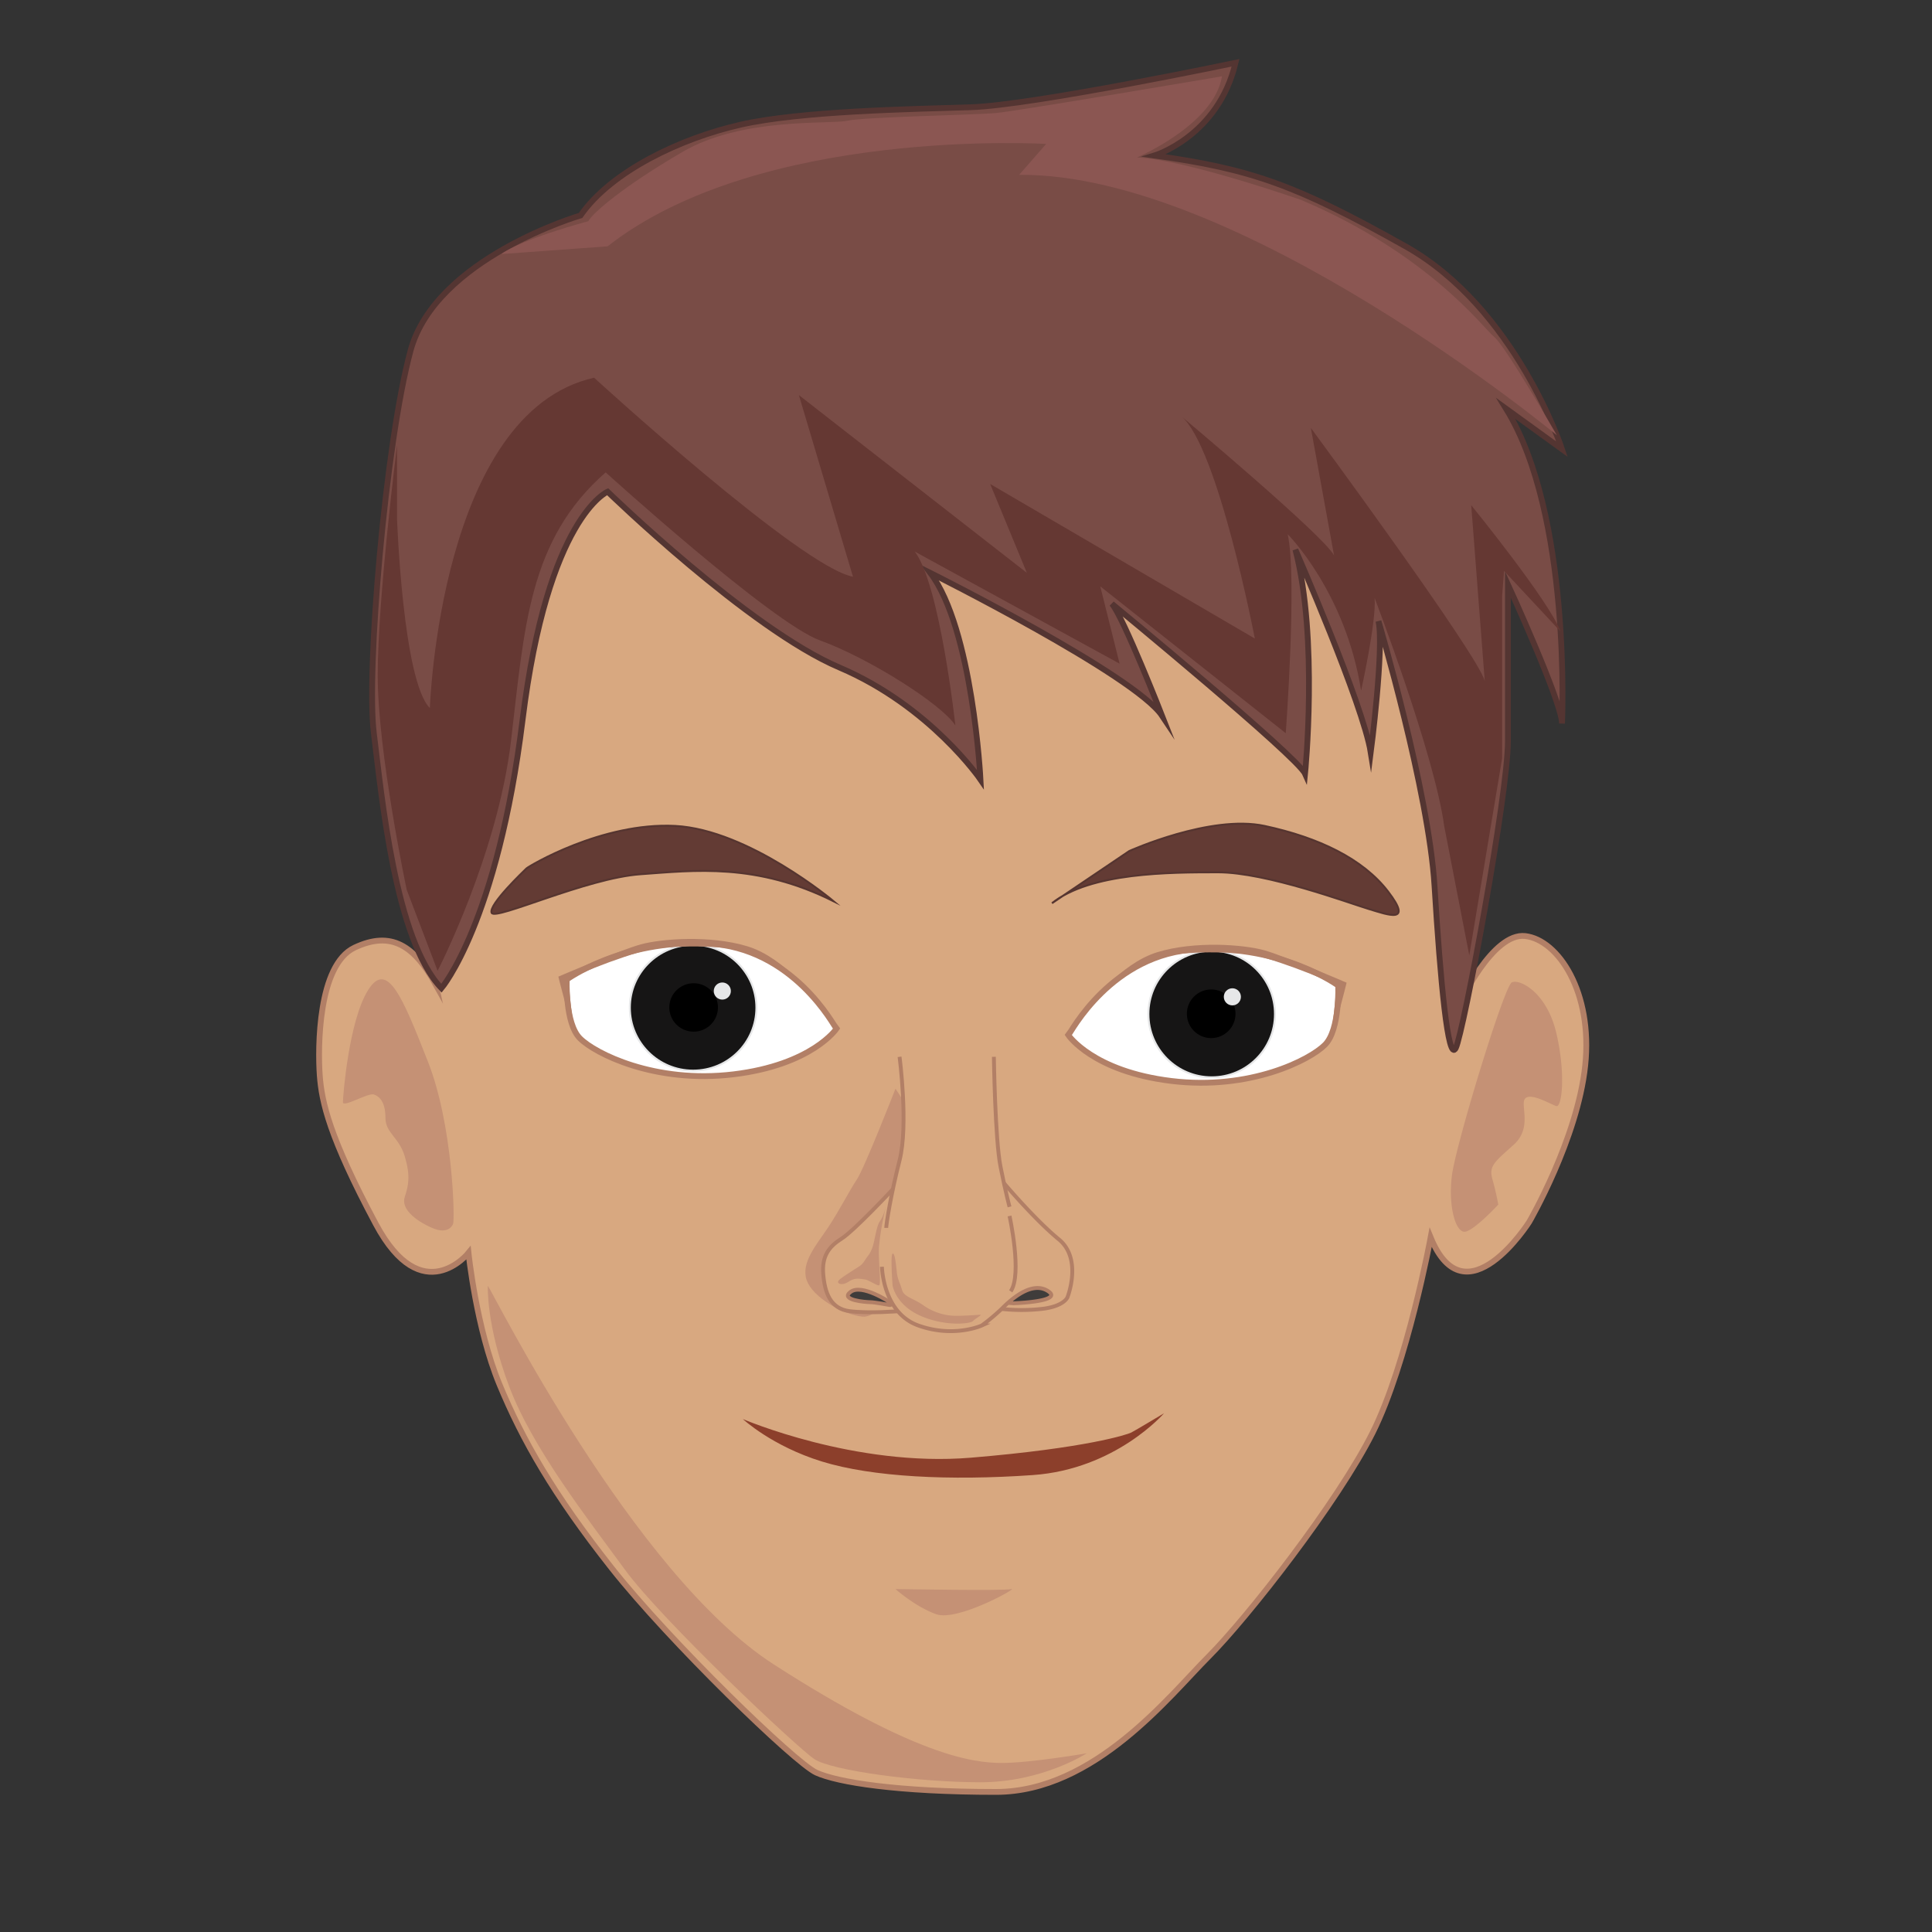 <svg xmlns="http://www.w3.org/2000/svg" viewBox="0 0 1000 1000"><rect x="0" y="0" width="1000" height="1000" fill="#333333" stroke="none"/><defs><style>.cls-1,.cls-5,.cls-6{fill:#d8a880;}.cls-1,.cls-10,.cls-6,.cls-7,.cls-8{stroke:#b27f66;}.cls-1,.cls-10,.cls-11,.cls-14,.cls-4,.cls-6,.cls-7,.cls-8{stroke-miterlimit:10;}.cls-1,.cls-10,.cls-14{stroke-width:3px;}.cls-2{fill:#c59175;}.cls-3{fill:#8c3f2b;}.cls-4{fill:#633b34;stroke:#563530;}.cls-6,.cls-7,.cls-8{stroke-width:2px;}.cls-7,.cls-9{fill:#3f3c3b;}.cls-8{fill:none;}.cls-10{fill:#fff;}.cls-11{fill:#161515;stroke:#e6e7e8;stroke-linecap:round;}.cls-12{fill:#b27f66;}.cls-13{fill:#e6e7e8;}.cls-14{fill:#794c46;stroke:#543532;}.cls-15{fill:#653833;}.cls-16{fill:#8b5652;}</style></defs><title>head</title><g id="Layer_3" data-name="Layer 3"><path class="cls-1" d="M225.5,509.5s-39-175-14-232,162-104,293-101,240,65,256,109,0,206-5,234c0,0,17-37,34-35s35,29,31,67-29,81-29,81-33,52-51,8c0,0-12,65-30,101s-65,96-85,116-59,70-110,70-82-5-93-10-76-68-106-106-46-66-58-95-16-68-16-68-24,30-48-15-28-63-29-77-1-57,18-66S214.5,489.5,225.5,509.5Z"/><path class="cls-2" d="M775.5,623.5s-12,13-17,14-9-13-7-29,27-98,31-100,18,5,23,26,3,39,0,38-13-7-16-4,4,15-6,24-13,11-11,18A132,132,0,0,1,775.5,623.5Z"/><path class="cls-2" d="M234.5,633.5c1-2,0-51-13-84s-21-53-31-37-13,55-13,58,13-5,16-4,6,4,6,12,7,10,10,20,2,15,0,21,5,12,14,16S234.5,633.5,234.5,633.5Z"/><path class="cls-2" d="M252.5,665.5c3,4,75,149,148,196s103,51,118,51,44-5,44-5-23,15-55,15-77-6-86-12-79-72-98-98-48-63-60-95S252.5,665.5,252.5,665.5Z"/><path class="cls-3" d="M384.5,734.5s58,25,118,20,81-12,83-13,17-10,17-10-25,29-68,32-83,1-109-7S384.5,734.5,384.5,734.5Z"/><path class="cls-2" d="M463.5,822.5c3,0,56,1,60,0s-28,17-39,13S463.5,822.5,463.5,822.5Z"/><path class="cls-4" d="M431.5,466.5s-44-37-82-39-76,21-77,22-20,19-18,23,49-18,77-20S391.5,446.5,431.5,466.5Z"/><path class="cls-4" d="M584.5,440.5s42-19,70-13,51,17,64,34,0,12-10,9-53-19-78-19-66,0-86,16Z"/><path class="cls-2" d="M463.5,563.5s-16,41-20,47-9,16-15,25-14,18-11,27,19,18,29,19,29-27,29-28,4-64,4-65S463.5,563.5,463.5,563.5Z"/><path class="cls-5" d="M520.4,675.57l-6.79,6.25-5.84,4.42-7.18,2-8.23.77s-9-.25-11.64-1.33-5.92-1.18-8.94-3.18-6.07-4.28-7.49-6.33-4.77-8.37-4.77-8.37l1.53-44.21,1.19-10.52,1.57-7.08,1.87-7.65s1.14-5.75,1.29-7.51.63-9.13.63-9.13l.07-7.13-.39-11-1.08-13.45-.54-4.77s35.91,2,48.77.43l-.1,5.25.2,4.52.2,5.55.21,6.16.3,4.48.3,5.17.41,6,.2,4.11.56,6.54,1.2,8.55,1.25,6.08,2.05,9.65,1.83,45.6Z"/><path class="cls-6" d="M462.14,615.53s-20,21.45-26.51,25.56-10.33,9-9.52,18.49,3.64,17.87,13.77,19.1,25.12,0,25.12,0"/><path class="cls-7" d="M460.54,674s-14.38-9.66-20.25-5.34,8.1,5.34,10.13,5.34,9.92,1.44,9.92,1.44S462,675.81,460.54,674Z"/><path class="cls-6" d="M519.64,612.38s16.06,19,28.42,29.12,4.45,30,4.45,30-1.82,4.73-13.37,6a95.7,95.7,0,0,1-20.66,0"/><path class="cls-8" d="M522.53,629.38s6.69,30.2.61,39"/><path class="cls-2" d="M458.72,623.63s-4.05,16.43-3.85,25.26,1.22,16.44,0,16.44-5.47-2.88-7.09-3.08-4-.82-6.28,0-2.43,1.64-4.66,2.26-4.45-.62-2-2.47,3.24-2.26,6.68-4.52,4.46-2.46,6.08-5.13,2.43-2.67,3.85-6.37,2-11.3,4.05-14S458.72,623.63,458.72,623.63Z"/><path class="cls-2" d="M462,665.33s1.42,9.86,14.18,15.61,25.93,4.32,27.35,2.88,5.06-3.29,3.85-3.29-10.54.82-15.19.41a30,30,0,0,1-14.59-5.54c-5.06-3.5-9.72-4.11-10.74-7.81s-2.22-5.14-2.63-8.83-1-10.48-2.23-9.87S462,665.33,462,665.33Z"/><path class="cls-9" d="M521.91,674.19l5.33-4.08s4-2.58,6.35-3,4.79-1.07,7.6.4,3.94,3.3,1.86,4.13-7.82,2.43-9.71,2.25a43.73,43.73,0,0,0-6.74.55H523Z"/><path class="cls-8" d="M456.49,655.67s.41,23.83,18.84,30.41,32.82,0,32.82,0a104.61,104.61,0,0,0,10.33-8.63c.88-.89,2.14-2.14,3.68-3.48,5.2-4.53,13.5-10.05,20.22-5.76,8.71,5.54-17.82,6.36-17.82,6.36l-2.64-.2"/><path class="cls-8" d="M465.61,547s4.66,35.33,0,53.62-6.89,33.07-6.89,34.92"/><path class="cls-8" d="M514.43,547s.61,42.73,3.44,56.9,4.66,20.75,4.66,20.75"/><path class="cls-10" d="M553,535.81c1-1,22.3-42.48,66.91-44.45s72.73,18.76,72.73,18.76,1,22.72-6.79,30.62-38.79,23.71-79.52,18.77S553,535.81,553,535.81Z"/><circle class="cls-11" cx="627.17" cy="524.86" r="32.75"/><circle cx="626.91" cy="524.73" r="12.59"/><path class="cls-12" d="M563.78,520.7s15.88-21.94,35.28-27.86,44.61-3.95,55.27-1S697,508.64,697,508.64s-6.31,25.75-8,27.2c0,0,3.15-22.26,2.18-25.22s-38.79-16.79-45.57-16.79c0,0-35.3-3.72-52.56,4.06S563.78,520.7,563.78,520.7Z"/><path class="cls-10" d="M432.93,532.5c-1-1-22.29-42.2-66.88-44.16S293.36,507,293.36,507s-1,22.57,6.79,30.42,38.77,23.55,79.47,18.65S432.93,532.5,432.93,532.5Z"/><ellipse class="cls-11" cx="358.76" cy="521.58" rx="32.75" ry="32.57"/><ellipse cx="359.02" cy="521.45" rx="12.59" ry="12.53"/><path class="cls-12" d="M422.15,517.49s-15.87-21.79-35.26-27.68-44.58-3.92-55.24-1S289,505.51,289,505.51s6.31,25.58,8,27c0,0-3.15-22.11-2.18-25.06s38.77-16.68,45.55-16.68c0,0,35.28-3.69,52.53,4S422.15,517.49,422.15,517.49Z"/><circle class="cls-13" cx="637.87" cy="515.96" r="4.43"/><circle class="cls-13" cx="373.87" cy="512.96" r="4.43"/></g><g id="Layer_2" data-name="Layer 2"><path class="cls-14" d="M228.5,511.5s29-34,42-139,44-118,44-118,73,71,120,91,73,58,73,58-4-78-26-107c0,0,106,53,120,74,0,0-20-51-26-58,0,0,96,79,100,88,0,0,7-70-5-116,0,0,35,80,39,105,0,0,7-54,4-68,0,0,26,88,29,137s7,92,11,84,27-131,27-159v-81s28,61,28,72c0,0,5-108-29-163l29,21s-24-73-81-105-80-40-130-47c0,0,33-10,42-48,0,0-105,22-137,23s-88,2-119,9-67,24-83,47c0,0-75,22-88,70s-23,166-19,198S204.5,486.5,228.5,511.5Z"/><path class="cls-15" d="M807.74,326.88C802,311.26,761.5,261.5,761.5,261.5l7,91c-3-13-90-131-90-131l12,66c-5-10-79-72-79-72,19,16,38,115,38,115l-137-80,19,46-118-92,28,94c-27-5-134-103-134-103-80,18-85,171-85,171-14-14-17-98-17-98v-38s-10,79-10,119,15,111,15,111l16,42s31-60,38-119,9-104,49-139c0,0,86,78,111,87s63,33,70,44c0,0-8-73-21-90l106,58-10-40,96,76s6-81,1-103c0,0,30,30,38,81,0,0,8-36,7-48,0,0,31,81,36,118l13,67,17-102v-84l1-13Z"/><path class="cls-16" d="M259.5,131.5c11-8,45-17,45-17,2-4,18-18,49-36s76-14,85-16,66-3,77-4,117-19,117-19c-4,25-44,42-44,42,25,1,85,22,85,22,66,28,94,66,100,71s32.29,50.75,32.29,50.75S641.5,89.5,527.5,90.5l14-16s-148-9-227,53Z"/></g></svg>